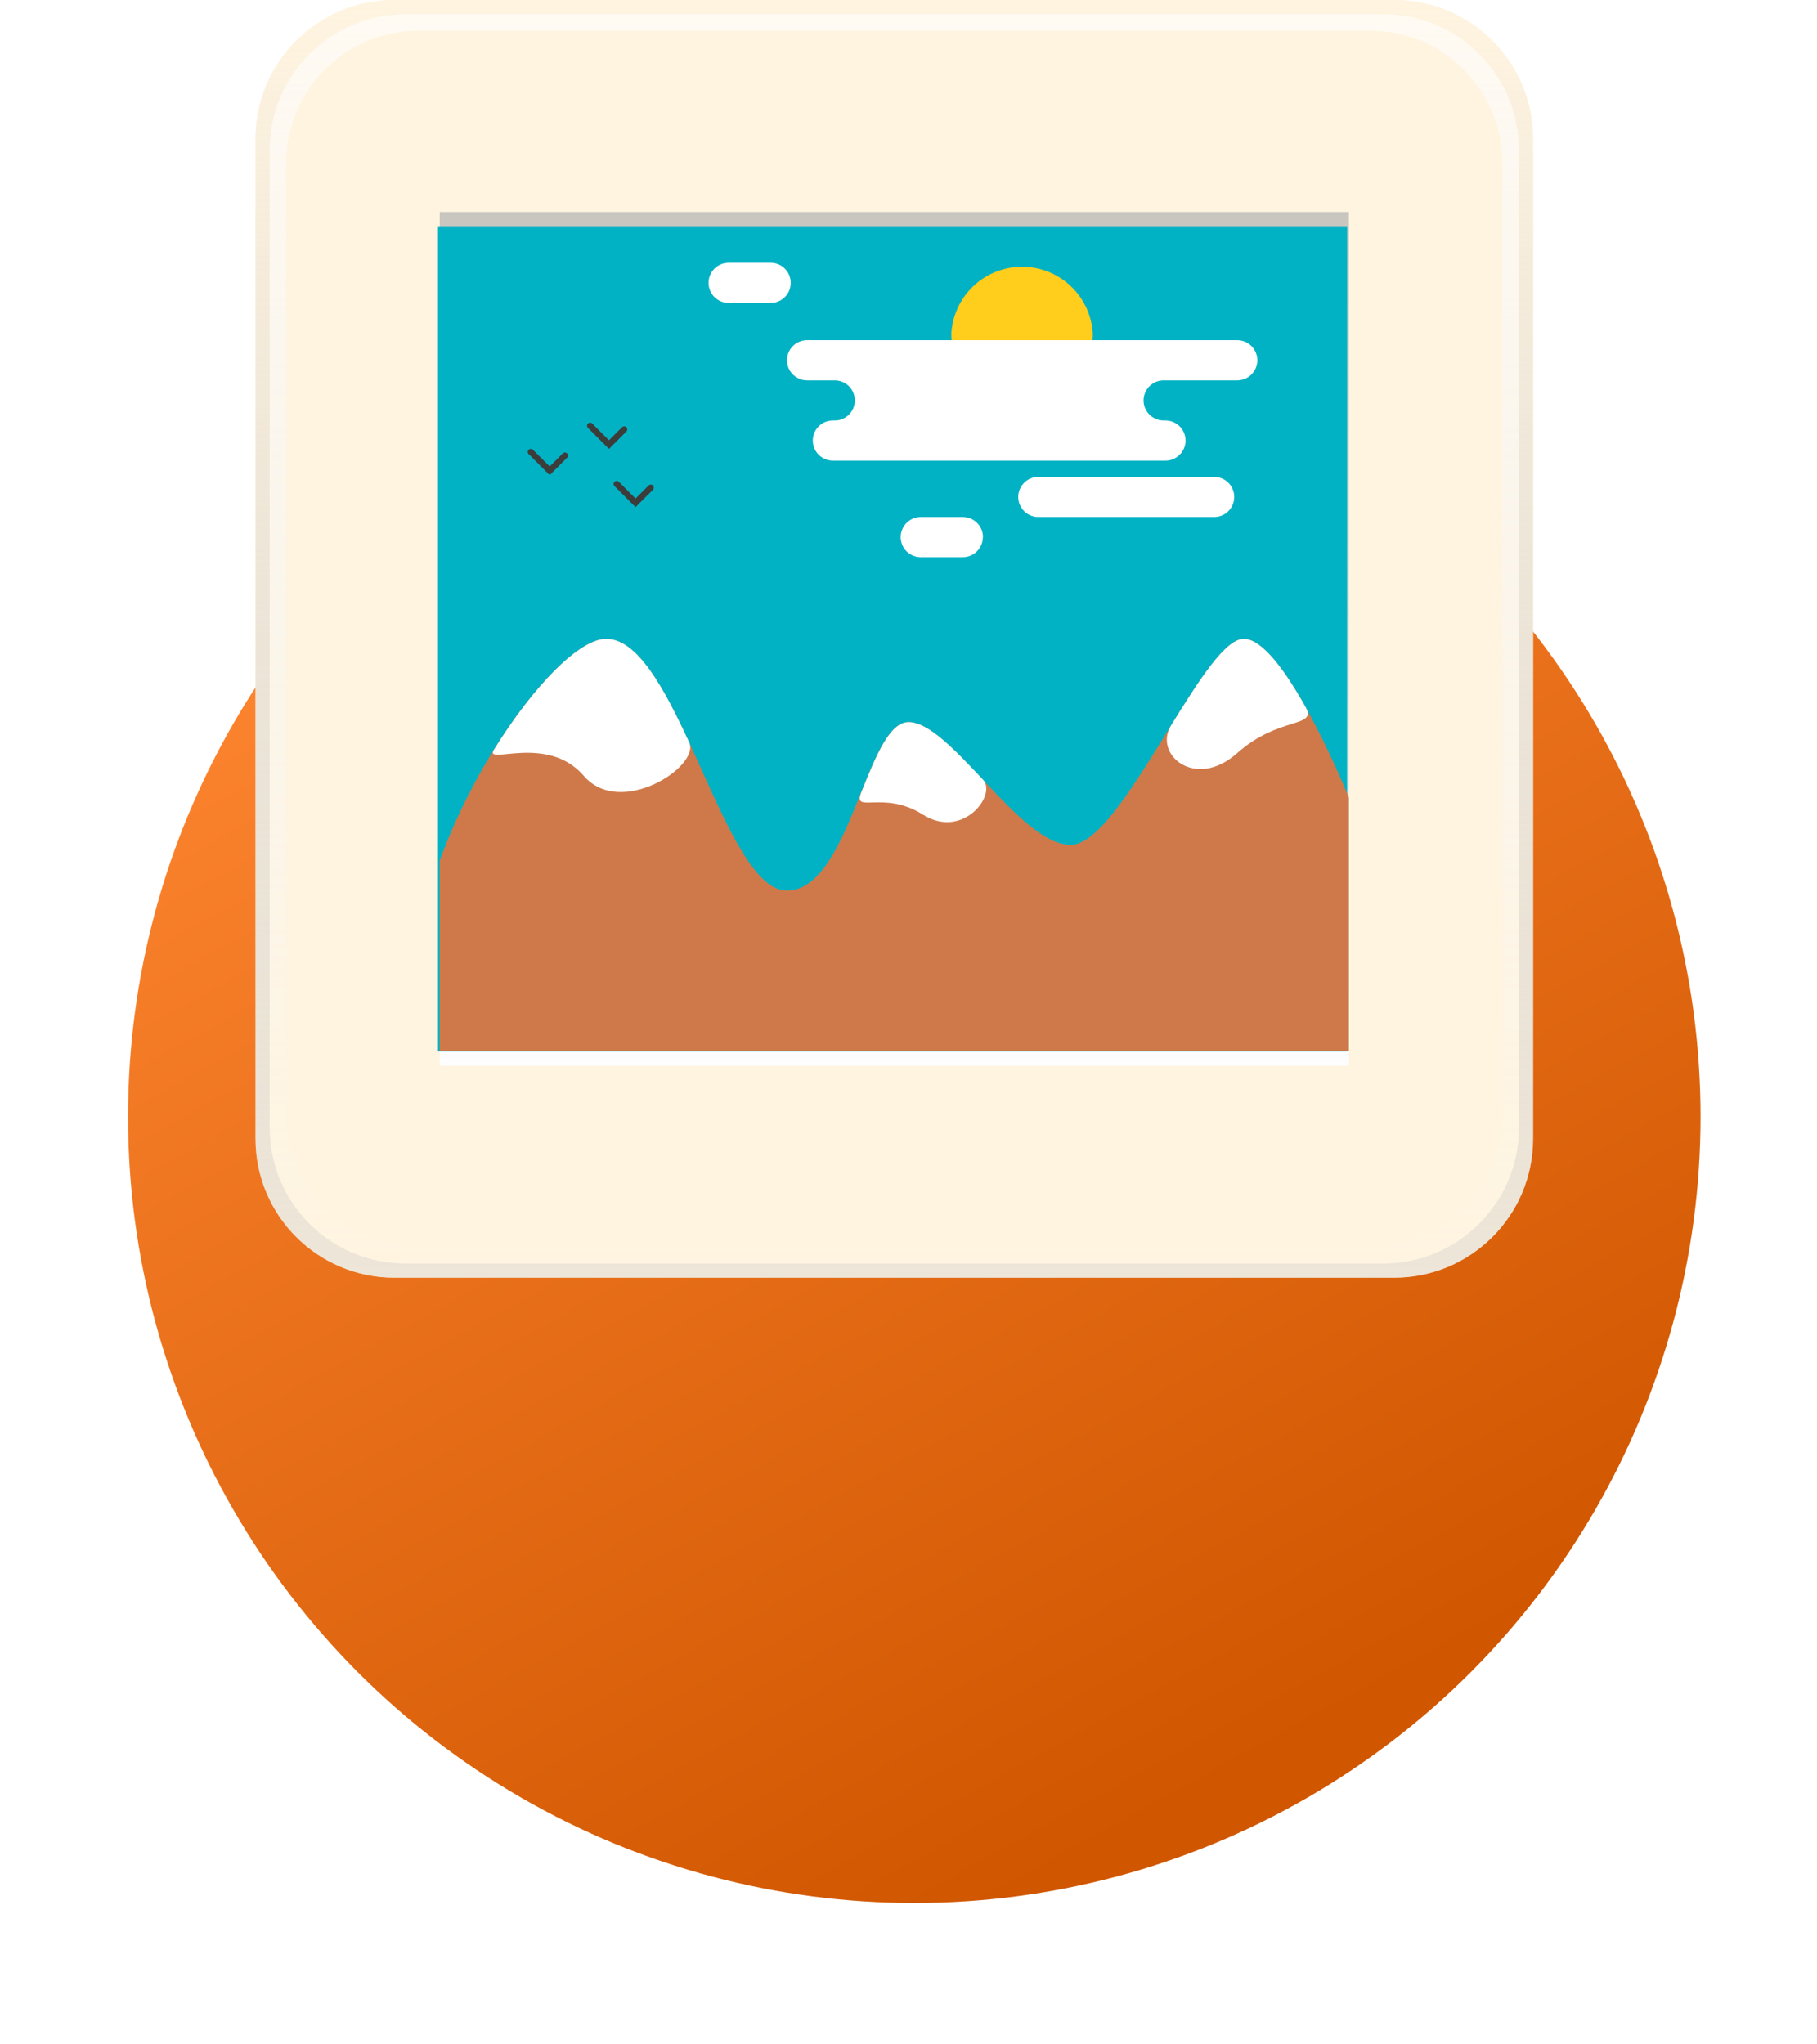 <svg width="64" height="72" viewBox="0 0 64 72" fill="none" xmlns="http://www.w3.org/2000/svg">
<g filter="url(#filter0_d_1211_444)">
<circle cx="32.204" cy="38.327" r="27.694" fill="url(#paint0_linear_1211_444)"/>
</g>
<g clip-path="url(#clip0_1211_444)">
<path d="M49.107 0H13.893C11.191 0 9 2.191 9 4.893V40.107C9 42.809 11.191 45 13.893 45H49.107C51.809 45 54 42.809 54 40.107V4.893C54 2.191 51.809 0 49.107 0Z" fill="#FFF4E0"/>
<path d="M49.107 0H13.893C11.191 0 9 2.191 9 4.893V40.107C9 42.809 11.191 45 13.893 45H49.107C51.809 45 54 42.809 54 40.107V4.893C54 2.191 51.809 0 49.107 0Z" fill="url(#paint1_linear_1211_444)"/>
<path d="M48.716 0.499H14.284C11.641 0.499 9.499 2.641 9.499 5.284V39.716C9.499 42.359 11.641 44.501 14.284 44.501H48.716C51.359 44.501 53.501 42.359 53.501 39.716V5.284C53.501 2.641 51.359 0.499 48.716 0.499Z" fill="url(#paint2_linear_1211_444)"/>
<path d="M48.261 1.082H14.74C12.167 1.082 10.082 3.167 10.082 5.74V39.261C10.082 41.833 12.167 43.919 14.74 43.919H48.261C50.833 43.919 52.919 41.833 52.919 39.261V5.74C52.919 3.167 50.833 1.082 48.261 1.082Z" fill="#FFF4E0"/>
<path d="M47.512 7.465H15.488V37.535H47.512V7.465Z" fill="url(#paint3_linear_1211_444)"/>
<path d="M47.45 7.996H15.426V37.026H47.45V7.996Z" fill="#00B2C4"/>
<path d="M43.474 17.502C43.474 17.69 43.399 17.87 43.267 18.002C43.134 18.135 42.954 18.209 42.767 18.209H36.572C36.385 18.209 36.205 18.135 36.073 18.002C35.94 17.87 35.865 17.69 35.865 17.502C35.865 17.315 35.94 17.135 36.072 17.003C36.205 16.87 36.385 16.795 36.572 16.795H42.767C42.859 16.795 42.952 16.814 43.037 16.849C43.123 16.884 43.201 16.937 43.267 17.002C43.333 17.068 43.385 17.146 43.42 17.232C43.456 17.318 43.474 17.41 43.474 17.502Z" fill="white"/>
<path d="M34.619 18.916C34.619 19.104 34.545 19.284 34.412 19.416C34.279 19.549 34.1 19.623 33.912 19.623H32.431C32.243 19.623 32.063 19.549 31.931 19.416C31.798 19.284 31.724 19.104 31.724 18.916C31.724 18.729 31.798 18.549 31.931 18.417C32.063 18.284 32.243 18.209 32.431 18.209H33.916C34.009 18.209 34.101 18.228 34.187 18.263C34.273 18.299 34.351 18.351 34.416 18.416C34.482 18.482 34.534 18.56 34.57 18.646C34.605 18.732 34.623 18.824 34.623 18.916H34.619Z" fill="white"/>
<path d="M27.852 9.961C27.852 10.148 27.778 10.328 27.645 10.461C27.513 10.594 27.333 10.668 27.145 10.668H25.664C25.571 10.668 25.479 10.65 25.393 10.614C25.308 10.579 25.23 10.527 25.164 10.461C25.098 10.395 25.046 10.318 25.011 10.232C24.975 10.146 24.957 10.054 24.957 9.961C24.957 9.773 25.032 9.594 25.164 9.461C25.297 9.328 25.477 9.254 25.664 9.254H27.145C27.333 9.254 27.513 9.329 27.645 9.461C27.778 9.594 27.852 9.773 27.852 9.961Z" fill="white"/>
<path d="M38.491 11.745C38.455 11.109 38.176 10.511 37.713 10.074C37.25 9.637 36.637 9.394 36 9.394C35.363 9.394 34.75 9.637 34.287 10.074C33.824 10.511 33.545 11.109 33.509 11.745C33.509 11.828 33.513 11.903 33.52 11.981H38.48C38.491 11.903 38.491 11.825 38.491 11.745Z" fill="#FFCD1C"/>
<path d="M43.575 11.981H28.427C28.239 11.981 28.059 12.055 27.927 12.188C27.794 12.321 27.72 12.501 27.72 12.688C27.72 12.876 27.794 13.055 27.927 13.188C28.059 13.32 28.239 13.395 28.427 13.395H29.403C29.591 13.395 29.771 13.47 29.903 13.602C30.036 13.735 30.11 13.915 30.11 14.102C30.11 14.29 30.036 14.469 29.903 14.602C29.771 14.735 29.591 14.809 29.403 14.809H29.336C29.148 14.809 28.968 14.883 28.836 15.016C28.703 15.149 28.629 15.329 28.629 15.516C28.629 15.704 28.703 15.883 28.836 16.016C28.968 16.149 29.148 16.223 29.336 16.223H41.052C41.239 16.223 41.419 16.149 41.552 16.016C41.684 15.883 41.759 15.704 41.759 15.516C41.759 15.329 41.684 15.149 41.552 15.016C41.419 14.883 41.239 14.809 41.052 14.809H40.987C40.799 14.809 40.62 14.735 40.487 14.602C40.354 14.469 40.28 14.29 40.28 14.102C40.28 13.915 40.354 13.735 40.487 13.602C40.62 13.47 40.799 13.395 40.987 13.395H43.58C43.767 13.395 43.947 13.32 44.08 13.188C44.212 13.055 44.287 12.876 44.287 12.688C44.287 12.501 44.212 12.321 44.08 12.188C43.947 12.055 43.767 11.981 43.58 11.981H43.575Z" fill="white"/>
<path d="M15.488 37.015V30.312C16.928 26.32 19.915 22.5 21.352 22.5C23.847 22.5 25.483 31.366 27.715 31.366C29.947 31.366 30.502 25.432 31.999 25.432C33.496 25.432 35.922 29.757 37.711 29.757C39.499 29.757 42.369 22.5 43.81 22.5C45.252 22.5 47.512 28.094 47.512 28.094V37.015H15.488Z" fill="#CF794A"/>
<path d="M32.003 25.432C31.338 25.432 30.861 26.597 30.34 27.898C30.02 28.694 31.106 27.805 32.512 28.691C33.917 29.577 35.123 27.991 34.626 27.461C33.649 26.426 32.717 25.432 32.003 25.432Z" fill="white"/>
<path d="M45.988 24.905C45.285 23.648 44.465 22.5 43.811 22.5C43.157 22.5 42.238 23.948 41.247 25.551C40.619 26.567 42.102 27.838 43.576 26.524C45.05 25.211 46.403 25.644 45.988 24.905Z" fill="white"/>
<path d="M24.275 26.147C23.385 24.221 22.452 22.5 21.352 22.5C20.409 22.5 18.798 24.145 17.395 26.409C17.046 26.972 19.273 25.827 20.562 27.324C21.851 28.822 24.667 26.994 24.275 26.147Z" fill="white"/>
<path d="M22.998 17.097C22.978 17.077 22.951 17.066 22.922 17.066C22.894 17.066 22.867 17.077 22.847 17.097L22.386 17.558L21.797 16.969C21.777 16.949 21.75 16.938 21.721 16.938C21.693 16.938 21.666 16.949 21.646 16.969C21.636 16.979 21.628 16.991 21.622 17.004C21.617 17.017 21.614 17.031 21.614 17.045C21.614 17.059 21.617 17.073 21.622 17.086C21.628 17.099 21.636 17.111 21.646 17.121L22.234 17.709L22.386 17.861L22.537 17.709L22.998 17.249C23.018 17.229 23.029 17.201 23.029 17.173C23.029 17.145 23.018 17.117 22.998 17.097Z" fill="#3C3C3B"/>
<path d="M22.062 15.046C22.042 15.025 22.015 15.014 21.987 15.014C21.958 15.014 21.931 15.025 21.911 15.046L21.45 15.506L20.861 14.918C20.851 14.908 20.839 14.9 20.826 14.894C20.813 14.889 20.799 14.886 20.785 14.886C20.771 14.886 20.757 14.889 20.744 14.895C20.731 14.9 20.719 14.908 20.709 14.918C20.7 14.928 20.692 14.94 20.686 14.953C20.681 14.966 20.678 14.98 20.678 14.994C20.678 15.008 20.681 15.022 20.686 15.035C20.692 15.048 20.7 15.06 20.71 15.07L21.299 15.659L21.45 15.81L21.602 15.659L22.062 15.197C22.082 15.177 22.094 15.15 22.094 15.121C22.094 15.093 22.082 15.066 22.062 15.046Z" fill="#3C3C3B"/>
<path d="M19.974 15.969C19.954 15.949 19.927 15.938 19.899 15.938C19.87 15.938 19.843 15.949 19.823 15.969L19.362 16.43L18.773 15.841C18.763 15.831 18.752 15.823 18.738 15.818C18.725 15.812 18.712 15.809 18.697 15.81C18.683 15.81 18.669 15.812 18.656 15.818C18.643 15.823 18.631 15.831 18.622 15.841C18.612 15.851 18.604 15.863 18.598 15.876C18.593 15.889 18.59 15.903 18.59 15.917C18.59 15.931 18.593 15.945 18.599 15.958C18.604 15.971 18.612 15.983 18.622 15.993L19.211 16.582L19.362 16.733L19.514 16.582L19.974 16.12C19.994 16.1 20.006 16.073 20.006 16.045C20.006 16.016 19.994 15.989 19.974 15.969Z" fill="#3C3C3B"/>
</g>
<defs>
<filter id="filter0_d_1211_444" x="0.51" y="7.633" width="63.388" height="63.388" filterUnits="userSpaceOnUse" color-interpolation-filters="sRGB">
<feFlood flood-opacity="0" result="BackgroundImageFix"/>
<feColorMatrix in="SourceAlpha" type="matrix" values="0 0 0 0 0 0 0 0 0 0 0 0 0 0 0 0 0 0 127 0" result="hardAlpha"/>
<feOffset dy="1"/>
<feGaussianBlur stdDeviation="2"/>
<feComposite in2="hardAlpha" operator="out"/>
<feColorMatrix type="matrix" values="0 0 0 0 0 0 0 0 0 0 0 0 0 0 0 0 0 0 0.16 0"/>
<feBlend mode="normal" in2="BackgroundImageFix" result="effect1_dropShadow_1211_444"/>
<feBlend mode="normal" in="SourceGraphic" in2="effect1_dropShadow_1211_444" result="shape"/>
</filter>
<linearGradient id="paint0_linear_1211_444" x1="17.153" y1="14.847" x2="43.04" y2="61.806" gradientUnits="userSpaceOnUse">
<stop stop-color="#FF8631"/>
<stop offset="1" stop-color="#D05600"/>
</linearGradient>
<linearGradient id="paint1_linear_1211_444" x1="31.5" y1="45.166" x2="31.5" y2="0.166" gradientUnits="userSpaceOnUse">
<stop stop-color="#C5C5C5" stop-opacity="0.3"/>
<stop offset="1" stop-color="#FFF4E0"/>
</linearGradient>
<linearGradient id="paint2_linear_1211_444" x1="31.5" y1="0.499" x2="31.5" y2="44.733" gradientUnits="userSpaceOnUse">
<stop stop-color="white" stop-opacity="0.6"/>
<stop offset="1" stop-color="#FFF4E0"/>
</linearGradient>
<linearGradient id="paint3_linear_1211_444" x1="31.5" y1="7.112" x2="31.5" y2="38.157" gradientUnits="userSpaceOnUse">
<stop stop-color="#B1B1B1" stop-opacity="0.7"/>
<stop offset="1" stop-color="white"/>
</linearGradient>
<clipPath id="clip0_1211_444">
<rect width="45" height="45" fill="white" transform="translate(9)"/>
</clipPath>
</defs>
</svg>
